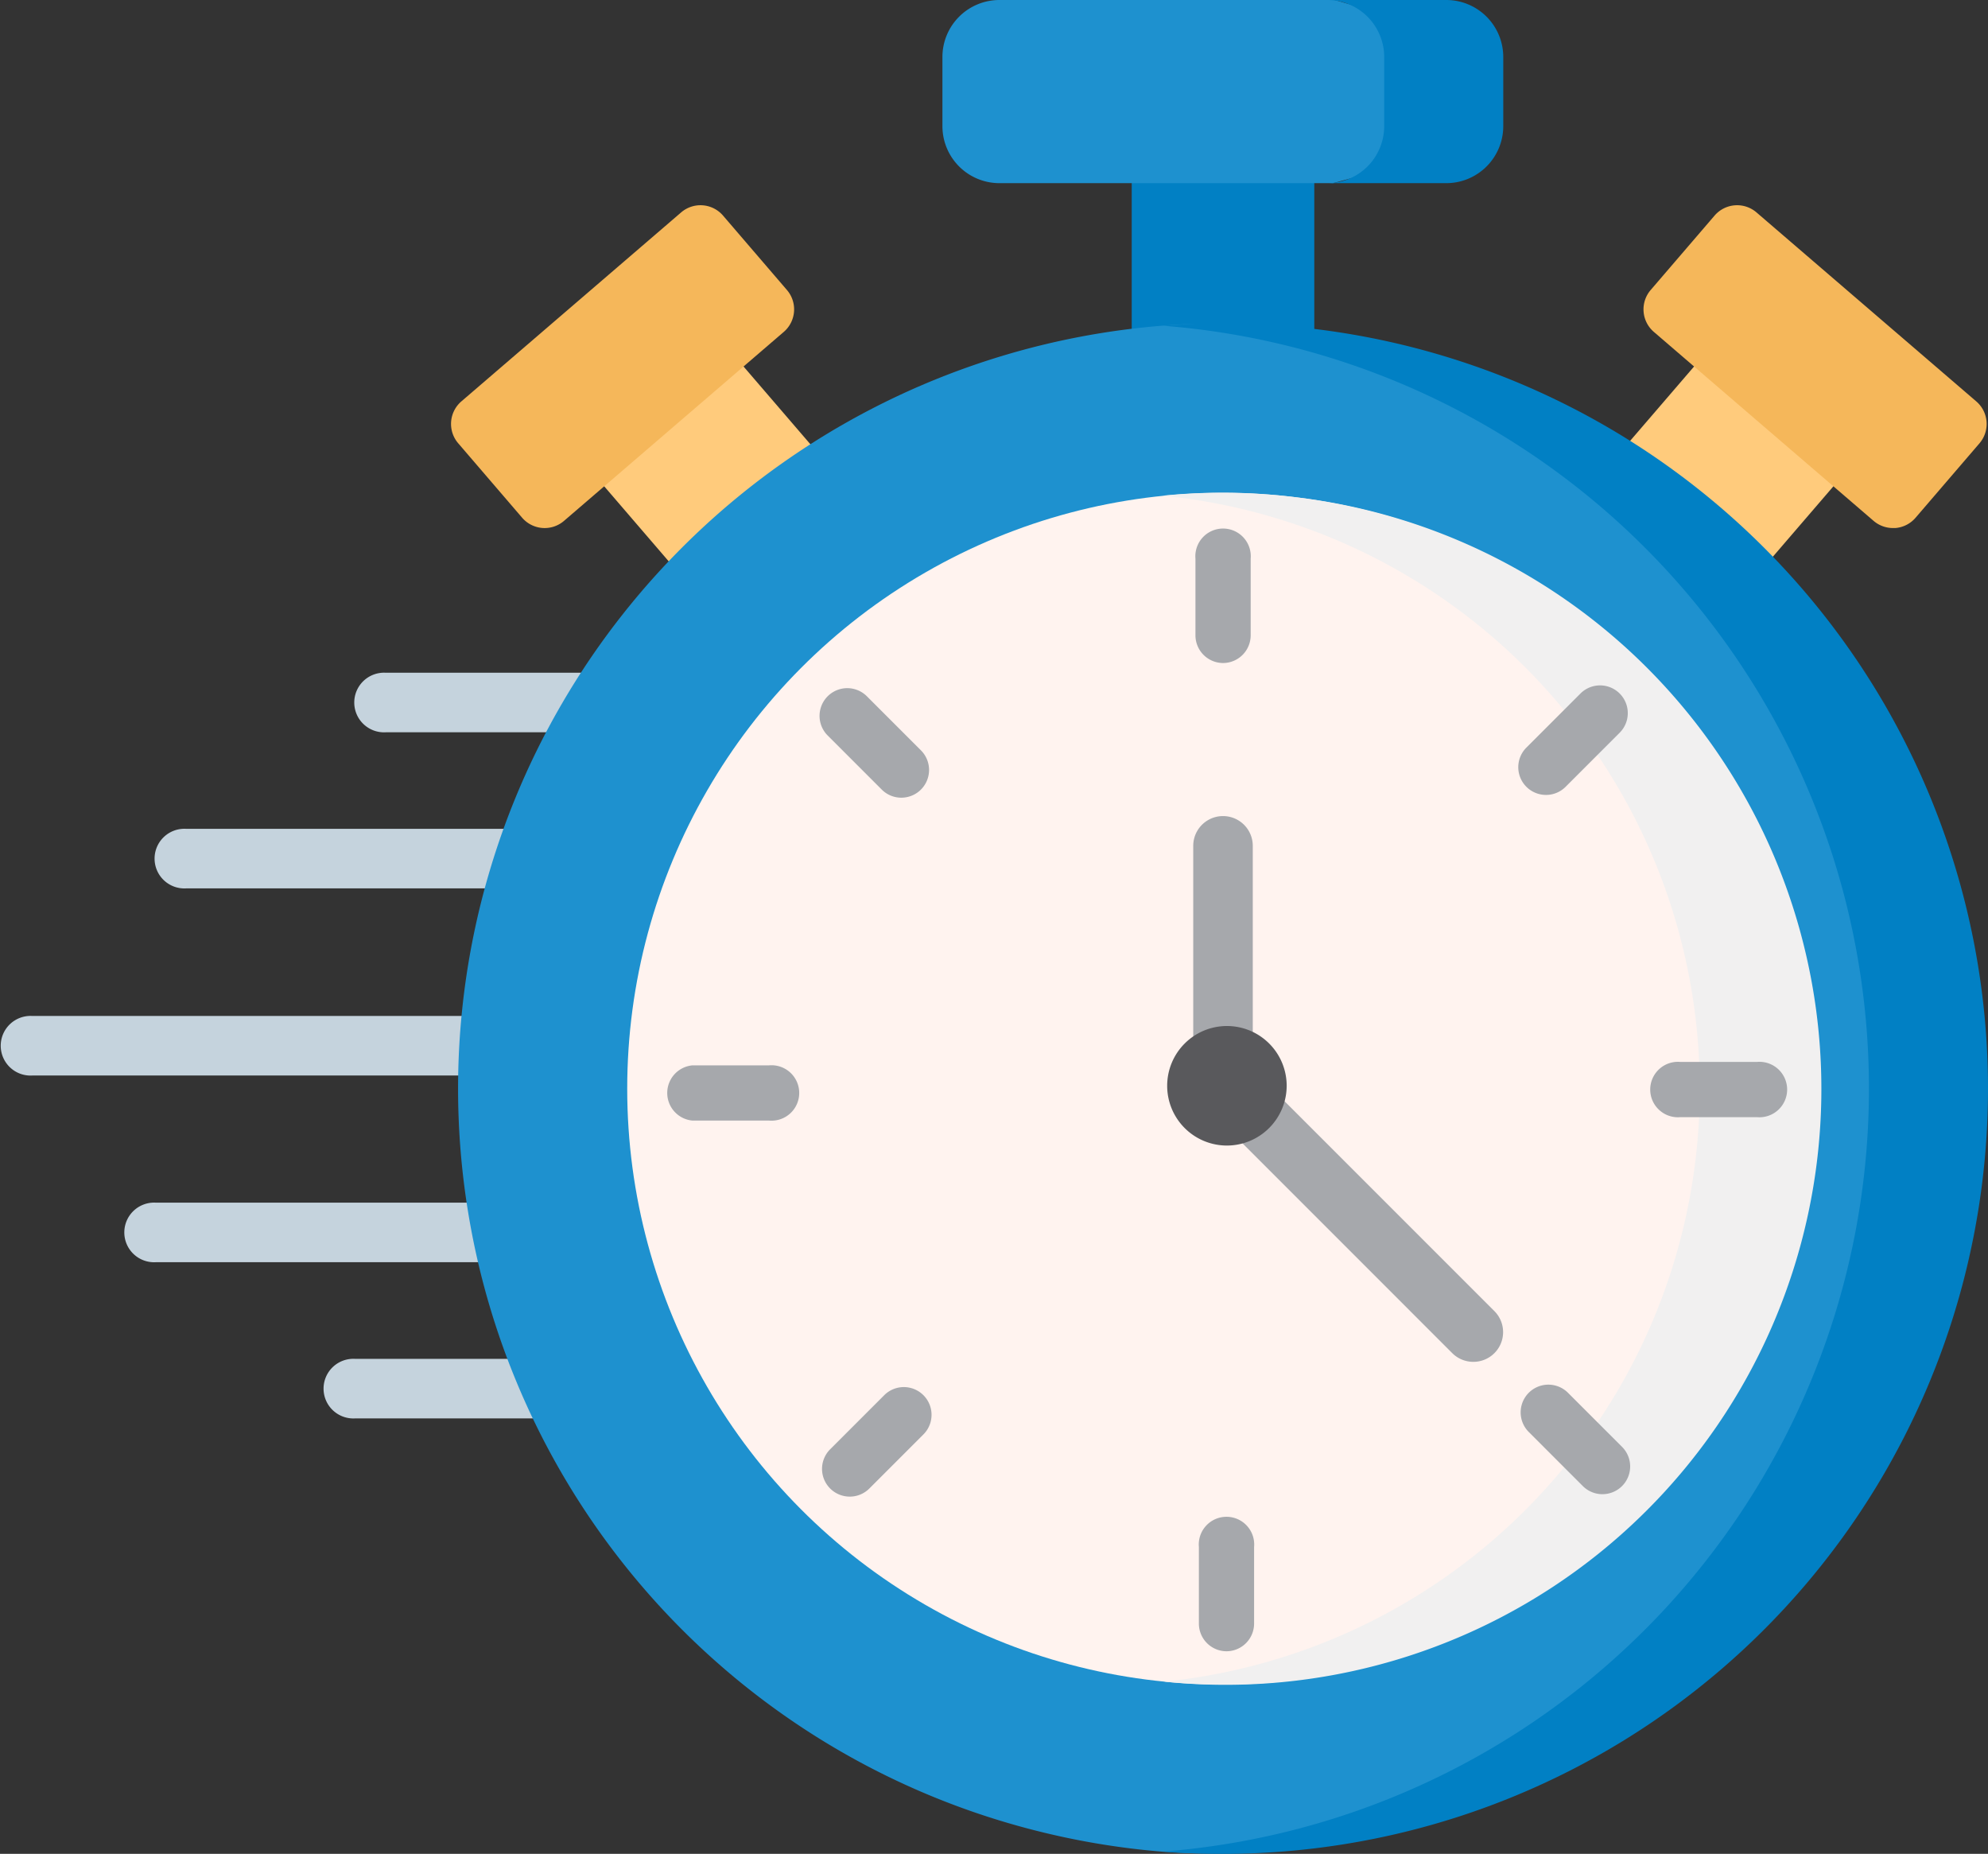 <svg xmlns="http://www.w3.org/2000/svg" width="18" height="16.782" viewBox="0 0 18 16.782"><rect x="0" y="0" width="18" height="16.782" fill="#333333" stroke="none"/><defs><style>.a{fill:#c5d3dd;}.b{fill:#ffcb7c;}.c{fill:#f5b75a;}.d{fill:#0180c4;}.e{fill:#1e91cf;}.f{fill:#fff3ef;}.g{fill:#f1f0f0;}.h{fill:#a6a8ac;}.i{fill:#59595c;}</style></defs><g transform="translate(0 -16.958)"><path class="a" d="M4.3,273.5H.293a.27.27,0,1,1,0-.539H4.3a.27.27,0,1,1,0,.539Z" transform="translate(0 -246.806)"/><path class="a" d="M34.5,320.595H31.451a.27.27,0,1,1,0-.539H34.5a.27.27,0,1,1,0,.539Z" transform="translate(-30.039 -292.211)"/><path class="a" d="M83.655,359.95H81.8a.27.27,0,1,1,0-.539h1.85a.27.27,0,1,1,0,.539Z" transform="translate(-78.584 -330.152)"/><path class="a" d="M42.112,226.4H39.063a.27.27,0,1,1,0-.539h3.049a.27.27,0,1,1,0,.539Z" transform="translate(-37.377 -201.4)"/><path class="a" d="M91.268,187.046h-1.85a.27.27,0,1,1,0-.539h1.85a.27.27,0,1,1,0,.539Z" transform="translate(-85.924 -163.459)"/><path class="b" d="M148.323,102.721l-1.37-1.593a.269.269,0,0,0-.38-.029l-.853.733a.269.269,0,0,0-.029.38l1.37,1.593a.269.269,0,0,0,.38.029l.853-.733a.269.269,0,0,0,.029-.38Z" transform="translate(-140.396 -81.056)"/><path class="c" d="M116.743,69.467l-.578-.673a.269.269,0,0,0-.38-.029l-1.989,1.71a.269.269,0,0,0-.029.38l.578.673a.269.269,0,0,0,.38.029l1.989-1.71a.269.269,0,0,0,.029-.38Z" transform="translate(-109.618 -49.884)"/><path class="b" d="M394.724,102.017a.269.269,0,0,0-.093-.184l-.853-.733a.269.269,0,0,0-.38.029l-1.37,1.593a.269.269,0,0,0,.029.38l.853.733a.269.269,0,0,0,.38-.029l1.37-1.593A.269.269,0,0,0,394.724,102.017Z" transform="translate(-377.885 -81.056)"/><path class="c" d="M417.287,70.474l-1.989-1.71a.269.269,0,0,0-.38.029l-.578.673a.269.269,0,0,0,.029.38l1.989,1.71a.269.269,0,0,0,.176.065h.02a.269.269,0,0,0,.184-.093l.578-.673A.269.269,0,0,0,417.287,70.474Z" transform="translate(-399.394 -49.883)"/><path class="d" d="M285.271,59.018h1.653v2.361h-1.653Z" transform="translate(-275.024 -40.549)"/><path class="e" d="M241.129,16.958h-3.037a.516.516,0,0,0-.516.516V18.1a.516.516,0,0,0,.516.516h3.021l.734-.2V17.168Z" transform="translate(-229.043)"/><path class="d" d="M335.7,16.958h-1.078a.516.516,0,0,1,.516.516V18.1a.516.516,0,0,1-.516.516H335.7a.516.516,0,0,0,.516-.516v-.627A.516.516,0,0,0,335.7,16.958Z" transform="translate(-322.605)"/><path class="e" d="M120.54,112.28a6.928,6.928,0,0,1,1.416-13.614c.7-.036,6.848,1.091,6.848,6.708,0,4.116-3.754,7.378-7.026,7.119A6.965,6.965,0,0,1,120.54,112.28Z" transform="translate(-111.244 -78.772)"/><path class="d" d="M293.821,98.478q-.272,0-.539.021a6.927,6.927,0,0,1,0,13.812q.267.021.539.021a6.927,6.927,0,0,0,0-13.854Z" transform="translate(-282.748 -78.592)"/><circle class="f" cx="5.394" cy="5.394" r="5.394" transform="translate(5.679 21.419)"/><path class="g" d="M294.349,141.177a5.408,5.408,0,0,0-1.242-.019l.165.019a5.395,5.395,0,0,1-.152,10.717,5.394,5.394,0,0,0,1.23-10.717Z" transform="translate(-282.579 -119.713)"/><g transform="translate(6.02 21.766)"><path class="h" d="M301.586,152.016a.251.251,0,0,1-.251-.251v-.693a.251.251,0,1,1,.5,0v.693A.251.251,0,0,1,301.586,152.016Z" transform="translate(-296.531 -150.822)"/><path class="h" d="M382.951,190.8a.251.251,0,0,1-.177-.428l.49-.49a.251.251,0,1,1,.355.355l-.49.49A.25.25,0,0,1,382.951,190.8Z" transform="translate(-374.974 -188.412)"/><path class="h" d="M417.6,285.06h-.693a.251.251,0,1,1,0-.5h.693a.251.251,0,1,1,0,.5Z" transform="translate(-407.712 -279.755)"/><path class="h" d="M384.056,366.916a.25.25,0,0,1-.177-.073l-.49-.49a.251.251,0,1,1,.355-.355l.49.49a.251.251,0,0,1-.177.428Z" transform="translate(-375.567 -358.198)"/><path class="h" d="M302.456,401.076a.251.251,0,0,1-.251-.251v-.693a.251.251,0,1,1,.5,0v.693A.251.251,0,0,1,302.456,401.076Z" transform="translate(-297.37 -390.936)"/><path class="h" d="M207.454,367.531a.251.251,0,0,1-.177-.428l.49-.49a.251.251,0,1,1,.355.355l-.49.49A.25.25,0,0,1,207.454,367.531Z" transform="translate(-205.781 -358.791)"/><path class="h" d="M168.541,285.93h-.693a.251.251,0,0,1,0-.5h.693a.251.251,0,1,1,0,.5Z" transform="translate(-167.598 -280.594)"/><path class="h" d="M207.329,191.418a.25.25,0,0,1-.177-.073l-.49-.49a.251.251,0,1,1,.355-.355l.49.49a.251.251,0,0,1-.177.428Z" transform="translate(-205.188 -189.005)"/></g><path class="h" d="M301.052,224.877a.269.269,0,0,1-.269-.269V222.8a.269.269,0,1,1,.539,0v1.811A.269.269,0,0,1,301.052,224.877Z" transform="translate(-289.979 -198.185)"/><path class="h" d="M311.514,293.079a.269.269,0,0,1-.191-.079l-1.961-1.961a.269.269,0,0,1,.381-.381l1.961,1.961a.269.269,0,0,1-.19.46Z" transform="translate(-298.174 -263.793)"/><path class="i" d="M294.754,276.591a.541.541,0,1,1,.541-.541A.542.542,0,0,1,294.754,276.591Z" transform="translate(-283.645 -249.263)"/></g></svg>